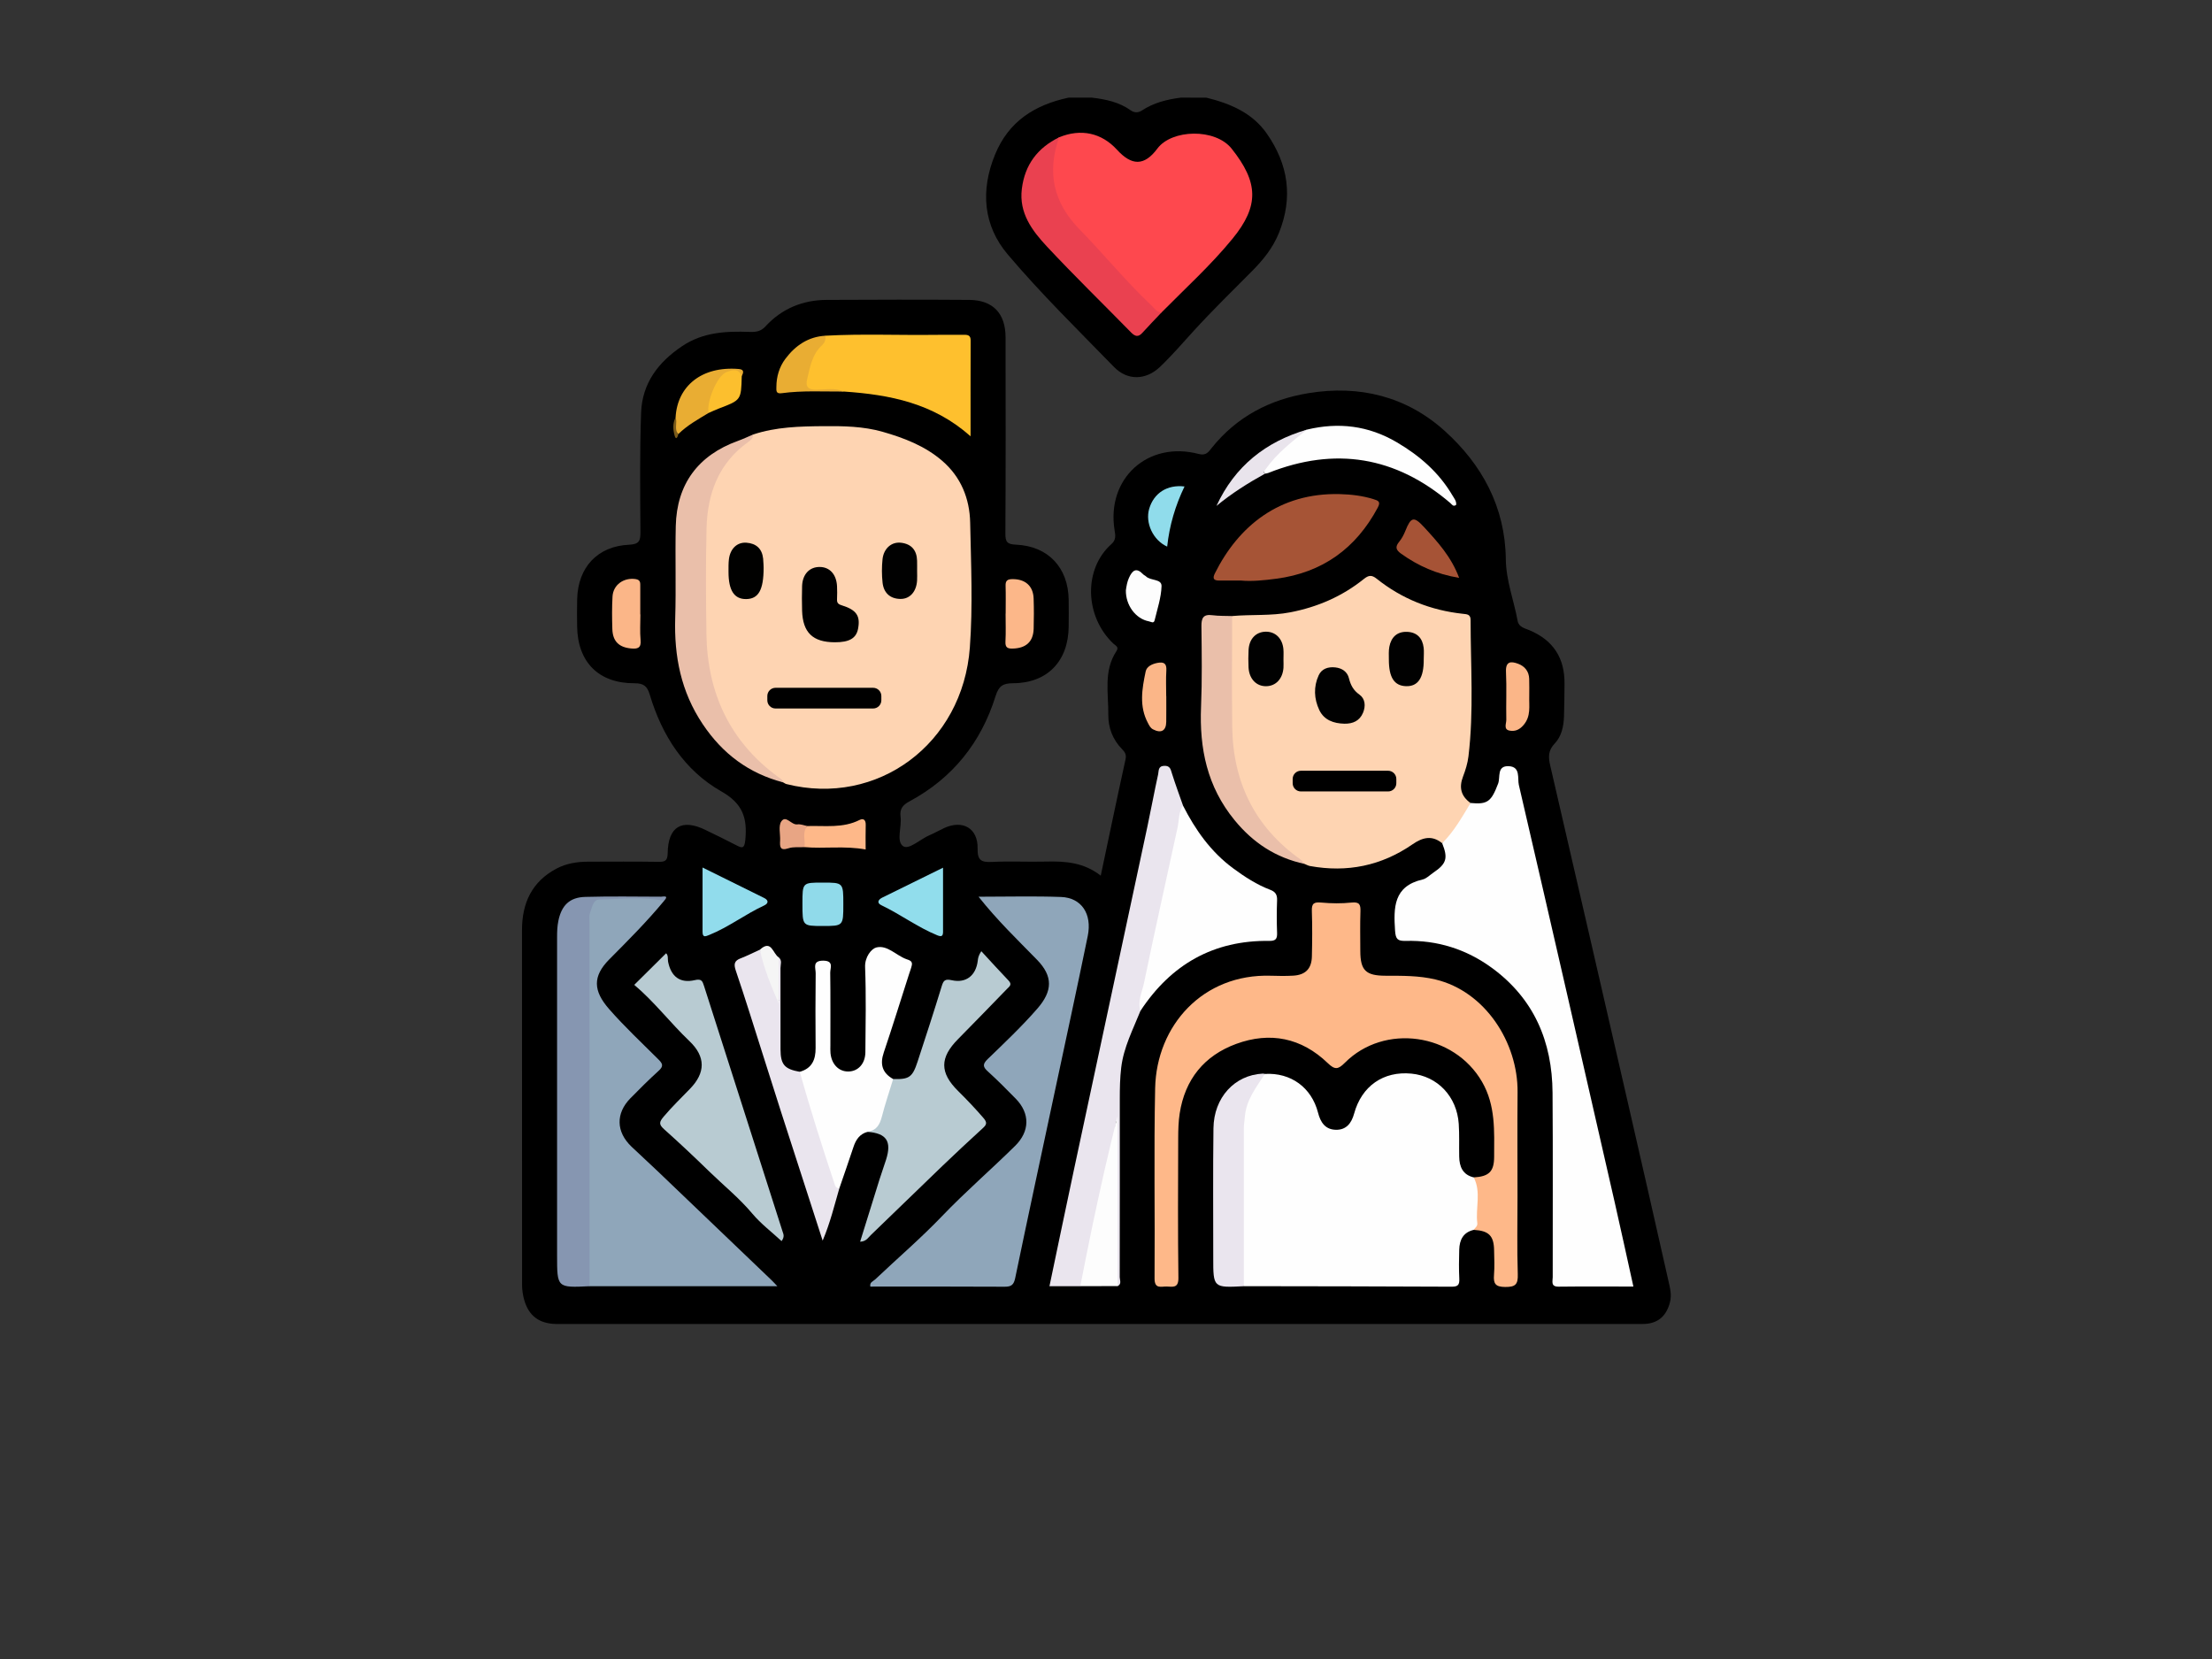 <?xml version="1.0" encoding="utf-8"?>
<!-- Generator: Adobe Illustrator 24.0.2, SVG Export Plug-In . SVG Version: 6.00 Build 0)  -->
<svg version="1.1" id="Layer_1" xmlns="http://www.w3.org/2000/svg" xmlns:xlink="http://www.w3.org/1999/xlink" x="0px" y="0px"
	 viewBox="0 0 640 480" style="enable-background:new 0 0 640 480;" xml:space="preserve">
<rect x="0" y="0" width="640" height="480" fill="#333333" stroke="none"/>
<style type="text/css">
	.st0{fill:#FE484E;}
	.st1{fill:#EA4150;}
	.st2{fill:#FED4B2;}
	.st3{fill:#FEFEFE;}
	.st4{fill:#FEB889;}
	.st5{fill:#8FA6BA;}
	.st6{fill:#EAE5EE;}
	.st7{fill:#B8CBD2;}
	.st8{fill:#8696B1;}
	.st9{fill:#FEC02E;}
	.st10{fill:#EABFAA;}
	.st11{fill:#A65436;}
	.st12{fill:#FDFDFD;}
	.st13{fill:#91DCEC;}
	.st14{fill:#91DDEC;}
	.st15{fill:#90DAEA;}
	.st16{fill:#FBB688;}
	.st17{fill:#FCB789;}
	.st18{fill:#A65336;}
	.st19{fill:#E9AD33;}
	.st20{fill:#E9E4EC;}
	.st21{fill:#90DCEB;}
	.st22{fill:#FCBF2E;}
	.st23{fill:#F5F5F5;}
	.st24{fill:#E8A584;}
	.st25{fill:#7B5B1B;}
	.st26{fill:#010100;}
	.st27{fill:#010101;}
	.st28{stroke:#000000;stroke-width:10;stroke-miterlimit:10;}
	.st29{fill:none;}
</style>
<g>
	<path d="M349.06,28.26c6.88,1.7,13.27,4.37,17.48,10.41c6.19,8.88,7.63,18.41,3.52,28.66c-1.76,4.39-4.6,7.88-7.86,11.16
		c-5.63,5.67-11.36,11.26-16.75,17.16c-3.24,3.55-6.37,7.21-9.85,10.52c-4.06,3.86-9.39,4.01-13.28,0.01
		C311.91,95.48,301.2,85,291.57,73.62c-7.06-8.34-7.94-18.45-3.69-28.86c3.96-9.7,11.54-14.42,21.29-16.51c2.25,0,4.51,0,6.76,0
		c4,0.48,7.89,1.28,11.26,3.7c1,0.71,2.15,0.7,3.17,0.03c3.43-2.26,7.27-3.21,11.27-3.73C344.1,28.26,346.58,28.26,349.06,28.26z"/>
	<path d="M318.48,253.36c2.42-11.43,4.72-22.53,7.16-33.6c0.3-1.35-0.09-2.09-0.93-2.94c-2.75-2.78-4.08-6.23-4.04-10.06
		c0.06-6.21-1.44-12.66,2.37-18.4c0.79-1.19-0.33-1.59-0.91-2.14c-8.36-7.93-8.67-21.63-0.55-28.81c1.39-1.23,1.14-2.54,0.91-3.97
		c-2.45-14.96,9.59-25.98,24.33-22.09c2.2,0.58,2.89-0.67,3.8-1.8c7.24-9.01,16.82-13.99,28.03-15.81
		c14.7-2.39,28.25,0.95,39.3,10.89c10.85,9.77,17.56,22.08,17.73,37.19c0.07,6.17,2.33,11.88,3.42,17.83
		c0.33,1.81,2.1,2.14,3.41,2.69c6.93,2.91,10.24,8.09,10.15,15.53c-0.04,3.15-0.03,6.31-0.15,9.46c-0.1,2.86-0.71,5.74-2.7,7.81
		c-1.93,2.01-1.84,3.95-1.28,6.37c7.6,32.82,15.15,65.66,22.69,98.5c3.87,16.86,7.71,33.72,11.51,50.59
		c0.46,2.05,1.02,4.07,0.41,6.31c-1,3.69-3.19,5.82-6.99,6.13c-0.9,0.07-1.8,0.04-2.7,0.04c-103.56,0-207.11,0-310.67,0
		c-0.68,0-1.35,0.01-2.03-0.01c-4.8-0.15-7.77-2.37-9.08-6.96c-0.4-1.39-0.61-2.88-0.62-4.32c-0.03-34.24-0.03-68.47-0.02-102.71
		c0-7.79,2.86-14.01,10.01-17.78c2.85-1.5,5.95-1.98,9.14-1.99c6.76-0.01,13.52-0.07,20.28,0.04c1.93,0.03,2.69-0.27,2.72-2.5
		c0.11-7.71,4.11-10.07,10.96-6.71c2.92,1.43,5.87,2.83,8.75,4.34c1.74,0.91,2.49,1.23,2.75-1.45c0.61-6.24-0.65-10.48-6.88-14.02
		c-10.75-6.1-17.23-16.2-20.76-28.02c-0.71-2.39-1.72-3.31-4.38-3.3c-10.44,0.05-16.53-6.15-16.64-16.54
		c-0.03-2.59-0.06-5.18,0.01-7.77c0.22-9.2,5.84-15.35,14.99-15.77c3.03-0.14,3.33-1.19,3.32-3.74
		c-0.08-11.48-0.22-22.98,0.19-34.45c0.3-8.45,4.89-14.6,11.89-19.28c6.07-4.06,12.71-4.35,19.55-4.11
		c1.73,0.06,3.19-0.11,4.52-1.57c4.74-5.16,10.76-7.65,17.72-7.69c13.75-0.07,27.5-0.1,41.24,0c6.88,0.05,10.52,3.9,10.53,10.83
		c0.03,18.92,0.06,37.84-0.05,56.76c-0.01,2.44,0.49,3.11,3.08,3.23c9.31,0.41,15.1,6.65,15.23,15.91c0.04,2.59,0.02,5.18,0,7.77
		c-0.08,10-6.15,16.38-16.09,16.41c-2.98,0.01-4.15,0.82-5.06,3.72c-4.19,13.45-12.45,23.77-24.95,30.48
		c-1.96,1.05-2.83,2.23-2.54,4.44c0.39,2.94-1.33,7.11,0.75,8.51c1.69,1.14,5-2.08,7.67-3.2c1.45-0.61,2.81-1.41,4.24-2.07
		c5.33-2.44,9.76,0.08,9.63,5.93c-0.08,3.47,1.1,4.04,4.18,3.89c5.17-0.26,10.37,0.03,15.55-0.1
		C308.22,249.12,313.64,249.54,318.48,253.36z"/>
	<path class="st0" d="M306.45,39.72c6.28-2.58,12.26-1.3,16.73,3.6c4.22,4.62,7.85,4.82,11.69-0.34c4.16-5.59,16.75-5.93,21.49,0.04
		c7.72,9.71,8.06,16.49,0.25,26.04c-6.27,7.67-13.6,14.31-20.53,21.33c-1.49,0.99-2.32-0.28-3.13-1.06
		c-6.12-5.8-11.95-11.89-17.4-18.31c-1.61-1.89-3.38-3.6-5.04-5.43c-6.05-6.65-8.09-14.32-5.78-23.08
		C305.02,41.38,305.42,40.36,306.45,39.72z"/>
	<path class="st1" d="M306.45,39.72c-3.59,10.13-1.71,18.88,5.93,26.68c7.04,7.19,13.39,15.05,20.75,21.95
		c0.87,0.82,1.51,2.02,2.95,2.04c-1.85,1.96-3.73,3.88-5.53,5.88c-1.22,1.36-2.14,1.1-3.32-0.11c-8.1-8.28-16.41-16.36-24.31-24.82
		c-4.28-4.59-8.14-9.68-7.27-16.69C296.5,47.67,300.2,42.78,306.45,39.72z"/>
	<path class="st2" d="M217.9,125.72c6.61-2.21,13.49-2.36,20.34-2.42c5.73-0.05,11.55,0.04,17.09,1.62
		c6.2,1.77,12.27,4.09,17.26,8.39c5.44,4.68,7.96,10.92,8.11,17.9c0.25,12.03,0.79,24.13-0.09,36.11
		c-2.04,27.92-26.74,46.16-53.09,39.53c-0.31-0.08-0.58-0.3-0.88-0.46c-15.44-9.15-22.07-23.5-23.08-40.65
		c-0.66-11.09-0.31-22.25-0.06-33.37c0.2-8.7,3.03-16.5,9.37-22.8C214.39,128.06,216.65,127.56,217.9,125.72z"/>
	<path class="st2" d="M356.49,178.24c5.6-0.5,11.25,0,16.83-1.08c7.88-1.52,15.03-4.62,21.28-9.64c1.38-1.11,2.28-1.23,3.71-0.08
		c7.3,5.83,15.66,9.15,24.94,10.15c1.16,0.13,2.24,0.11,2.24,1.78c0,13.16,0.96,26.34-0.62,39.47c-0.24,1.99-0.85,3.97-1.57,5.84
		c-1.22,3.18-0.59,5.68,2.18,7.66c-1.37,4.84-3.74,8.98-8.22,11.63c-2.94-2.39-5.67-1.69-8.55,0.3c-9.01,6.23-18.96,8.26-29.73,6.29
		c-0.53-0.1-1.02-0.4-1.53-0.6c-11.37-5.81-16.97-15.94-20.41-27.56c-1.27-4.3-1.59-8.81-1.53-13.35c0.12-8.76,0.02-17.53,0.04-26.3
		C355.55,181.19,355.35,179.57,356.49,178.24z"/>
	<path class="st3" d="M365.96,310.72c7.5-0.44,13.51,3.9,15.39,11.22c0.71,2.76,2.06,4.86,5.12,4.94c3.05,0.08,4.56-1.91,5.32-4.68
		c2.18-7.98,8.48-12.35,16.56-11.57c7.57,0.73,13.18,6.61,13.71,14.55c0.21,3.13,0.07,6.29,0.13,9.44c0.05,2.95,1.02,5.29,4.22,6.04
		c1.47,0.32,1.93,1.42,1.99,2.73c0.16,3.24,0.16,6.48,0,9.72c-0.07,1.32-0.53,2.41-2,2.73c-3.04,0.7-4.12,2.89-4.2,5.72
		c-0.08,2.81-0.12,5.63,0.02,8.44c0.08,1.74-0.39,2.29-2.21,2.28c-20.04-0.1-40.08-0.12-60.11-0.15c-1.14-1.17-1.03-2.68-1.03-4.12
		c-0.02-13.89-0.15-27.79,0.05-41.68C359,320.23,360.62,314.57,365.96,310.72z"/>
	<path class="st4" d="M426.4,355.84c0.38-0.64,1.15-1.04,1.03-1.96c-0.55-4.39,1.18-8.96-1.03-13.22c4.4-0.26,5.89-1.67,5.9-5.97
		c0.02-7.4,0.47-14.8-3.49-21.67c-8.11-14.09-28.25-17.04-39.73-5.5c-1.94,1.95-2.88,2.04-4.93,0.06
		c-7.59-7.31-16.67-9.15-26.48-5.55c-9.26,3.4-14.82,10.27-16.35,20.12c-0.36,2.32-0.42,4.71-0.43,7.07
		c-0.04,13.51-0.12,27.02,0.06,40.52c0.04,3.07-1.69,2.53-3.4,2.49c-1.61-0.04-3.52,0.81-3.5-2.35c0.14-18.35-0.22-36.7,0.17-55.04
		c0.39-18.11,13.8-33.16,33.5-32.53c2.14,0.07,4.28,0.1,6.42-0.02c3.56-0.2,5.35-2,5.43-5.56c0.1-4.39,0.14-8.78-0.01-13.17
		c-0.08-2.19,0.63-2.61,2.72-2.42c2.9,0.27,5.87,0.3,8.76,0c2.29-0.24,2.65,0.58,2.58,2.56c-0.13,3.82-0.05,7.65-0.04,11.48
		c0.02,5.59,1.59,7.12,7.3,7.13c4.84,0.01,9.65-0.06,14.43,1.08c14.4,3.42,23.9,18.27,23.77,32.6c-0.09,10.13-0.02,20.26-0.02,30.39
		c0,7.43-0.16,14.86,0.08,22.28c0.1,2.98-0.69,3.73-3.66,3.7c-2.81-0.02-3.42-0.96-3.22-3.47c0.19-2.35,0.08-4.73,0.03-7.09
		C432.23,357.53,430.78,356.09,426.4,355.84z"/>
	<path class="st3" d="M417.26,243.96c3.44-3.38,5.75-7.56,8.22-11.63c4.96,0.48,6-0.43,7.98-5.63c0.68-1.79-0.46-5.18,3.06-5.02
		c3.5,0.15,2.49,3.54,2.93,5.43c9.35,40.25,18.55,80.54,27.75,120.83c1.82,7.98,3.55,15.99,5.39,24.3c-7.27,0-14.44-0.06-21.62,0.03
		c-2.36,0.03-1.72-1.55-1.72-2.75c-0.02-17.79,0.08-35.58-0.05-53.37c-0.1-14.77-5.35-27.19-17.55-36.11
		c-7.41-5.41-15.78-8.05-24.96-7.81c-2.32,0.06-2.88-0.52-3.05-2.9c-0.46-6.75-0.47-12.93,7.97-14.87c1.13-0.26,2.09-1.29,3.11-1.98
		C418.53,249.9,419.01,248.3,417.26,243.96z"/>
	<path class="st5" d="M192.14,260.64c-4.93,5.97-10.4,11.44-15.85,16.93c-4.9,4.94-4.65,9.13-0.06,14.38
		c4.52,5.17,9.52,9.82,14.35,14.65c1.23,1.23,1.37,1.94,0.03,3.17c-2.83,2.58-5.55,5.27-8.23,8.01c-4.27,4.37-4.13,9.7,0.3,13.95
		c2.52,2.41,5.11,4.75,7.63,7.16c10.96,10.47,21.91,20.96,32.86,31.44c0.46,0.44,0.89,0.92,1.74,1.81c-18.48,0-36.42,0-54.36,0
		c-1.24-1.27-1.09-2.91-1.09-4.46c-0.03-33.31-0.03-66.63-0.01-99.94c0-1.24,0.03-2.48,0.32-3.69c0.78-3.29,2.01-4.29,5.39-4.3
		c4.84-0.02,9.69-0.04,14.53,0.03C190.53,259.78,191.79,259.08,192.14,260.64z"/>
	<path class="st5" d="M283.13,259.45c8.36,0,16.12-0.21,23.85,0.07c5.91,0.21,9.05,4.89,7.74,11.29
		c-3.14,15.3-6.45,30.56-9.71,45.83c-3.77,17.69-7.59,35.38-11.27,53.09c-0.4,1.94-1.06,2.57-3.04,2.56
		c-12.95-0.08-25.9-0.04-38.88-0.04c-0.28-1.26,0.82-1.53,1.38-2.06c6.46-6.12,13.24-11.93,19.38-18.34
		c6.77-7.07,14.17-13.45,21.12-20.31c4.28-4.22,4.36-9.4,0.16-13.68c-2.6-2.65-5.22-5.3-7.97-7.79c-1.47-1.32-1.72-2.1-0.13-3.64
		c4.92-4.75,9.88-9.44,14.39-14.62c4.39-5.04,4.59-9.32-0.14-14.15C294.38,271.89,288.56,266.31,283.13,259.45z"/>
	<path class="st6" d="M329.97,292.47c-2.15,5.37-4.87,10.53-5.57,16.43c-0.36,3.03-0.41,6.04-0.41,9.07
		c-0.01,17.18,0.02,34.36-0.02,51.54c0,0.85,0.65,2-0.62,2.61c-1.14-1.19-0.98-2.7-0.98-4.14c-0.02-12.36-0.04-24.71,0-37.07
		c0.01-2.18,0.4-4.33,0.63-5.88c0.06-1.07-0.71-0.47-0.3-0.65c0.13-0.06,0.19,0.03,0.17,0.26c-0.15,3.02-0.56,6-1.23,8.94
		c-2.49,10.95-4.57,21.99-7.03,32.95c-0.44,1.95-0.56,4.04-2.06,5.61c-2.91,0-5.82,0-8.91,0c2.39-11.37,4.71-22.58,7.1-33.77
		c7.06-33.06,14.16-66.12,21.23-99.19c1.08-5.05,2.01-10.13,3.12-15.18c0.2-0.92-0.06-2.34,1.72-2.42c1.76-0.08,1.9,1.02,2.29,2.26
		c0.97,3.09,2.1,6.13,3.17,9.19c0.12,3.5-0.64,6.9-1.43,10.26c-3.28,13.96-5.85,28.07-9.01,42.06
		C331.29,287.76,330.41,290.05,329.97,292.47z"/>
	<path class="st7" d="M258.42,312.2c4.62,0.13,5.58-0.5,7.06-5.02c2.38-7.25,4.74-14.5,6.97-21.79c0.52-1.7,0.93-2.22,2.94-1.78
		c4.16,0.92,6.97-1.38,7.5-5.59c0.09-0.74,0.15-1.48,1.03-2.81c2.63,2.84,5.23,5.72,7.91,8.52c1.13,1.18,0.15,1.74-0.52,2.44
		c-4.69,4.82-9.35,9.67-14.09,14.45c-5.34,5.38-5.39,9.73,0,15.05c2.54,2.51,5,5.1,7.33,7.81c1.14,1.32,0.92,1.92-0.2,2.94
		c-3.91,3.57-7.78,7.18-11.6,10.84c-6.96,6.68-13.86,13.43-20.82,20.11c-0.77,0.74-1.35,1.85-3.07,1.89
		c1.9-6.09,3.74-12.04,5.6-17.99c0.61-1.93,1.3-3.83,1.91-5.75c1.68-5.32,0.12-7.65-5.4-8.04c2.96-2.13,3.42-5.5,4.45-8.64
		C256.22,316.54,256.38,313.93,258.42,312.2z"/>
	<path class="st7" d="M226.13,359.09c-2.86-2.65-6-5.02-8.46-7.95c-3.77-4.5-8.31-8.15-12.47-12.2c-4.27-4.16-8.61-8.25-13.06-12.22
		c-1.58-1.41-1.42-2.11-0.08-3.69c2.39-2.82,5.03-5.38,7.59-8.02c4.5-4.63,4.56-9.28-0.18-13.79c-5.52-5.26-10.14-11.37-15.96-16.27
		c3.19-3.16,6.2-6.14,9.22-9.14c0.69,0.66,0.41,1.63,0.57,2.46c0.86,4.28,3.45,6.31,7.73,5.31c1.96-0.46,2.22,0.29,2.67,1.7
		c7.56,23.7,15.16,47.4,22.74,71.09C226.69,357.1,227.05,357.85,226.13,359.09z"/>
	<path class="st8" d="M192.14,260.64c-6.22-1.24-12.49-0.5-18.73-0.39c-1.84,0.03-2.13,2.41-2.71,3.94c-0.3,0.8-0.14,1.78-0.14,2.67
		c0,35.09,0,70.18,0.01,105.28c-9.39,0.46-9.39,0.46-9.39-8.88c0-30.72,0-61.45,0-92.17c0-1.57,0.05-3.12,0.38-4.69
		c0.9-4.4,3.21-6.78,7.76-6.9c7.31-0.2,14.64-0.09,21.96-0.06C191.82,259.44,193.71,258.93,192.14,260.64z"/>
	<path class="st3" d="M329.97,292.47c-0.89-2.84,0.49-5.47,1.03-8.09c3.09-15,6.46-29.95,9.7-44.92c0.47-2.16,0.28-4.46,1.56-6.42
		c3.59,7.07,8.06,13.42,14.54,18.2c3.36,2.48,6.83,4.73,10.75,6.22c1.47,0.56,2.01,1.42,1.95,3.01c-0.12,3.15-0.12,6.3,0,9.45
		c0.06,1.71-0.39,2.33-2.23,2.31C351.09,272.01,338.79,279.06,329.97,292.47z"/>
	<path class="st3" d="M258.42,312.2c-1.11,3.64-2.34,7.24-3.28,10.92c-0.6,2.33-1.61,3.98-4.13,4.36c-2.3,0.61-3.39,2.3-4.09,4.42
		c-1.32,4-2.72,7.97-4.08,11.95c-1.62,0.8-2-0.58-2.34-1.52c-3.56-9.89-6.3-20.04-9.54-30.03c-0.25-0.77-0.13-1.55,0.45-2.2
		c3.52-0.98,4.6-3.51,4.57-6.91c-0.06-7.2-0.06-14.39,0.02-21.59c0.02-1.49-1.08-3.68,2.21-3.65c3.14,0.03,1.98,2.13,2,3.48
		c0.1,6.97,0.04,13.94,0.05,20.92c0,0.79-0.05,1.58,0.03,2.36c0.3,3.17,2.34,5.29,5.06,5.31c2.88,0.02,5-2.21,5.03-5.6
		c0.07-8.21,0.23-16.43-0.08-24.62c-0.11-2.93,1.84-5.3,3.22-5.66c3.17-0.82,5.72,2.26,8.69,3.36c0.79,0.29,1.88,0.5,1.61,1.76
		c-0.19,0.87-0.52,1.71-0.8,2.57c-2.43,7.57-4.78,15.17-7.32,22.7C254.54,307.93,255.27,310.44,258.42,312.2z"/>
	<path class="st9" d="M238.84,97.13c10.67-0.59,21.35-0.1,32.02-0.25c2.7-0.04,5.4,0.02,8.1-0.01c1.18-0.02,1.89,0.22,1.88,1.64
		c-0.04,8.95-0.02,17.9-0.02,27.73c-10.82-9.64-23.45-12.05-36.59-12.95c-2.77-0.51-5.56-0.13-8.34-0.22
		c-2.94-0.09-3.57-0.69-3.2-3.58C233.32,104.68,235.4,100.56,238.84,97.13z"/>
	<path class="st10" d="M217.9,125.72c0.02,1.04-0.69,1.64-1.42,2.16c-8.63,6.16-11.82,15.01-12.06,25.09
		c-0.24,10.13-0.17,20.27-0.03,30.4c0.24,17.07,6.73,31.11,20.67,41.37c0.64,0.47,1.37,0.78,1.58,1.64
		c-9.96-2.6-17.55-8.25-23.32-16.86c-6.3-9.4-8.3-19.64-7.96-30.69c0.27-8.87-0.04-17.75,0.16-26.62
		c0.28-12.15,6.48-20.49,17.94-24.63C214.96,127.04,216.41,126.35,217.9,125.72z"/>
	<path class="st11" d="M359.05,167.97c-2.49,0-4.4-0.01-6.32,0c-1.66,0.01-1.93-0.67-1.22-2.1c6.82-13.64,18.61-23.37,36.18-22.91
		c3.27,0.09,6.48,0.47,9.64,1.44c1.47,0.45,2.22,0.74,1.3,2.46c-6.32,11.84-16.04,18.83-29.37,20.58
		C365.7,167.92,362.09,168.26,359.05,167.97z"/>
	<path class="st6" d="M231.41,310.11c3.07,11.04,6.56,21.95,10.18,32.83c0.21,0.63,0.67,0.84,1.25,0.91
		c-1.43,4.88-2.59,9.85-4.82,15.1c-4.13-12.78-8.09-24.98-12.02-37.19c-1.85-5.75-3.66-11.52-5.49-17.28
		c-2.51-7.89-4.96-15.81-7.62-23.65c-0.65-1.91-0.43-2.87,1.45-3.58c1.88-0.72,3.67-1.64,5.5-2.47c2.86,4.49,3.74,9.68,5.2,14.66
		c0.15,0.42,0.51-0.36,0.2-0.04c-0.1,0.1-0.2,0.03-0.24-0.23c-0.7-4.08-1.37-8.16,0.3-12.18c1.09,0.88,0.51,2.09,0.52,3.12
		c0.04,7.85-0.03,15.7,0.01,23.54C225.86,308.06,227.01,309.32,231.41,310.11z"/>
	<path class="st10" d="M356.49,178.24c0,10.69-0.11,21.38,0.03,32.07c0.21,16.06,6.57,29.04,19.83,38.42
		c0.44,0.31,0.73,0.82,1.09,1.23c-8.29-1.8-14.85-6.06-20.28-12.71c-7.91-9.68-10.16-20.69-9.66-32.76
		c0.32-7.75,0.2-15.51,0.11-23.27c-0.03-2.38,0.51-3.58,3.17-3.22C352.66,178.25,354.59,178.17,356.49,178.24z"/>
	<path class="st6" d="M365.96,310.72c-2.45,3.84-5.37,7.46-5.77,12.27c-0.09,1.11-0.3,2.22-0.3,3.33c-0.02,15.27-0.01,30.54,0,45.82
		c-8.86,0.46-8.87,0.46-8.86-8.25c0-12.48-0.1-24.96,0.06-37.44c0.11-8.91,6.12-15.4,14.22-15.82
		C365.52,310.6,365.74,310.68,365.96,310.72z"/>
	<path class="st3" d="M378.13,124.3c9.16-2.19,17.77-1.18,26.02,3.67c6.63,3.9,12.19,8.74,16.1,15.39c0.49,0.83,1.18,1.62,1.07,2.7
		c-0.85,0.67-1.23-0.11-1.69-0.51c-15.81-13.51-33.37-16.38-52.68-8.71c-0.31,0.12-0.65,0.15-0.98,0.22
		c-0.68-1.25-0.8-1.35-0.16-2.13C369.27,130.65,372.91,126.55,378.13,124.3z"/>
	<path class="st12" d="M312.56,372.13c1.14-5.7,2.23-11.41,3.43-17.1c2.26-10.69,4.59-21.38,7.37-32.03c0,16.37,0,32.73,0,49.1
		C319.75,372.12,316.16,372.13,312.56,372.13z"/>
	<path class="st13" d="M203.27,251c6.27,3.09,12.06,5.94,17.84,8.82c1.36,0.68,1.21,1.6-0.03,2.17c-5.46,2.52-10.25,6.25-15.85,8.51
		c-1.09,0.44-1.96,0.86-1.96-0.9C203.27,263.58,203.27,257.56,203.27,251z"/>
	<path class="st14" d="M272.85,251.05c0,6.51,0,12.54,0,18.58c0,1.33-0.54,1.44-1.69,0.97c-5.7-2.33-10.63-6.06-16.17-8.7
		c-1.39-0.66-0.9-1.61,0.26-2.19C260.96,256.89,266.68,254.08,272.85,251.05z"/>
	<path class="st15" d="M232.17,261.42c0-6.06,0-6.06,5.83-6.06c6,0,6,0,6,6.26c0,6.3,0,6.3-6.03,6.3
		C232.17,267.91,232.17,267.91,232.17,261.42z"/>
	<path class="st16" d="M185.29,177.78c0,2.47-0.18,4.95,0.05,7.4c0.23,2.35-0.9,2.62-2.76,2.44c-3.5-0.33-5.3-2.07-5.41-5.61
		c-0.1-3.14-0.13-6.29,0.05-9.42c0.2-3.41,3.24-5.52,6.63-5.05c1.54,0.21,1.39,1.16,1.4,2.15c0.01,2.69,0,5.38,0,8.08
		C185.27,177.78,185.28,177.78,185.29,177.78z"/>
	<path class="st17" d="M290.97,177.54c0-2.69,0.06-5.39-0.02-8.08c-0.05-1.49,0.56-1.89,1.98-1.9c3.69-0.03,6.01,1.95,6.13,5.61
		c0.1,2.91,0.09,5.84,0.01,8.75c-0.11,3.75-2.21,5.62-6.02,5.73c-1.55,0.05-2.23-0.31-2.14-2.03c0.14-2.69,0.04-5.38,0.04-8.08
		C290.95,177.54,290.96,177.54,290.97,177.54z"/>
	<path class="st18" d="M422.17,167.19c-6.55-1.07-11.86-3.48-16.77-6.98c-1.61-1.14-1.74-2.03-0.57-3.47
		c0.77-0.94,1.33-2.01,1.8-3.18c1.58-3.96,2.43-4.26,5.31-1.14C415.91,156.73,419.92,161.11,422.17,167.19z"/>
	<path class="st19" d="M238.84,97.13c0.09,1.07-0.17,1.98-0.99,2.74c-2.92,2.69-3.51,6.42-4.35,10.01
		c-0.43,1.86,0.21,2.87,2.45,2.87c2.76,0,5.59-0.64,8.28,0.54c-6.03,0.03-12.08-0.34-18.09,0.48c-1.68,0.23-1.52-0.78-1.51-1.8
		c0.01-2.99,0.83-5.79,2.61-8.16C230.13,99.96,233.86,97.41,238.84,97.13z"/>
	<path class="st19" d="M205.02,119.48c-3.05,1.85-6.19,3.57-8.75,6.11c-1.95-1.33-0.83-3.16-0.8-4.82
		c0.48-8.99,7.49-14.91,18.28-14.01c1.66,0.14,1.36,1.07,0.86,2.09c-2.71-1.32-4.58-0.37-6.16,2.03
		C206.7,113.54,205.9,116.52,205.02,119.48z"/>
	<path class="st16" d="M442.46,201.46c-0.09,2.85,0.55,5.75-1.66,8.33c-1.24,1.45-2.58,1.89-4.08,1.59
		c-1.77-0.36-0.87-2.07-0.9-3.14c-0.1-4.61,0.13-9.23-0.09-13.84c-0.15-3.14,1.49-3.11,3.52-2.35c1.9,0.71,3.13,2.19,3.19,4.35
		C442.5,198.08,442.46,199.77,442.46,201.46z"/>
	<path class="st16" d="M337.44,201.42c0,2.48,0.02,4.95-0.01,7.43c-0.03,2.61-1.5,3.4-3.83,2.17c-0.79-0.42-1.09-1.14-1.44-1.78
		c-2.63-4.86-1.74-9.96-0.68-14.98c0.3-1.42,1.83-2.16,3.38-2.46c1.84-0.35,2.73,0.1,2.6,2.2c-0.16,2.47-0.04,4.95-0.04,7.43
		C337.43,201.42,337.43,201.42,337.44,201.42z"/>
	<path class="st4" d="M233.61,239c5.08-0.15,10.25,0.68,15.09-1.76c1.16-0.59,1.83,0.05,1.78,1.45c-0.07,2.33-0.02,4.67-0.02,7.09
		c-6.08-1.12-11.91-0.18-17.7-0.68C231.21,241.87,231.4,240.51,233.61,239z"/>
	<path class="st20" d="M378.13,124.3c-4.27,3.47-8.68,6.81-11.89,11.39c-0.29,0.41-0.91,0.78-0.27,1.38
		c-4.91,2.71-9.64,5.7-14.01,9.31C357.26,134.89,366.19,127.8,378.13,124.3z"/>
	<path class="st12" d="M325.75,170.78c0.18-1.22,0.36-2.41,0.89-3.58c0.99-2.2,2.13-3.13,4.12-1.02c0.23,0.24,0.58,0.35,0.82,0.59
		c1.33,1.31,4.55,0.65,4.49,2.82c-0.1,3.31-1.22,6.6-2,9.88c-0.25,1.04-1.07,0.41-1.66,0.3
		C328.59,179.06,325.67,175.11,325.75,170.78z"/>
	<path class="st21" d="M342.72,140.75c-2.66,5.53-4.37,11.29-5.02,17.4c-4.12-1.86-6.41-6.9-5.2-10.96
		C333.84,142.66,337.7,140.15,342.72,140.75z"/>
	<path class="st22" d="M205.02,119.48c-0.7-3.05,2.42-10.76,5.13-11.79c1.42-0.54,3.56-1.38,4.46,1.17
		c-0.18,6.89-0.18,6.89-6.57,9.32C207.01,118.57,206.02,119.05,205.02,119.48z"/>
	<path class="st23" d="M225.31,276.99c0,4.47,0,8.94,0,13.4c-2.17-5.12-4.33-10.19-5.45-15.62
		C223.23,271.68,223.61,275.97,225.31,276.99z"/>
	<path class="st24" d="M233.61,239c-1.64,1.85-0.54,4.07-0.84,6.11c-1.55,0.08-3.21-0.15-4.63,0.32c-2.52,0.84-2.52-0.5-2.43-2.24
		c0.09-1.88-0.55-4.22,0.35-5.53c1.34-1.96,2.88,1.1,4.64,0.86C231.62,238.38,232.63,238.82,233.61,239z"/>
	<path class="st25" d="M195.47,120.78c0.61,1.55-0.52,3.39,0.8,4.82c-0.18,0.78-0.68,1.94-1.09,0.4
		C194.73,124.38,194.57,122.47,195.47,120.78z"/>
	<path d="M241.53,185.83c-6.37-0.02-9.27-2.8-9.46-9.16c-0.07-2.36-0.07-4.72,0-7.08c0.11-3.41,2.11-5.55,5.05-5.55
		c2.93,0,4.88,2.12,5.06,5.57c0.06,1.23,0.05,2.47,0,3.71c-0.04,1.01,0.2,1.46,1.35,1.81c4.28,1.32,5.42,3.07,4.75,6.7
		C247.78,184.65,245.77,185.85,241.53,185.83z"/>
	<path class="st26" d="M220.94,164.34c-0.01,6.46-1.56,8.93-5.01,8.99c-3.48,0.06-5.15-2.47-5.15-7.86c0-1.23-0.03-2.47,0.12-3.69
		c0.38-3.02,2.36-4.95,5.05-4.76c2.81,0.19,4.55,1.72,4.85,4.62C220.92,162.86,220.93,164.1,220.94,164.34z"/>
	<path class="st27" d="M265.35,165.26c0,0.9,0.05,1.8-0.01,2.69c-0.19,3.23-2.08,5.4-4.87,5.34c-3.01-0.06-4.81-1.82-5.12-4.75
		c-0.24-2.21-0.24-4.49-0.01-6.71c0.33-3.15,2.61-5.13,5.37-4.8c3,0.36,4.55,2.17,4.63,5.2
		C265.37,163.25,265.35,164.26,265.35,165.26z"/>
	<path class="st27" d="M388.97,209.39c-3.1-0.08-5.87-1.03-7.26-3.96c-1.53-3.24-1.69-6.74-0.18-10.04c0.87-1.9,2.73-2.52,4.82-2.29
		c1.98,0.22,3.48,1.28,3.94,3.14c0.5,2.01,1.28,3.49,3.07,4.76c1.63,1.16,1.82,3.28,1.01,5.22
		C393.38,208.58,391.42,209.43,388.97,209.39z"/>
	<path class="st27" d="M371.35,190.86c0,0.78,0.05,1.57,0,2.35c-0.24,3.18-2.19,5.27-4.96,5.33c-2.88,0.07-4.99-2.12-5.15-5.46
		c-0.08-1.67-0.08-3.36,0.01-5.03c0.17-3.2,2.12-5.22,4.93-5.28c2.82-0.06,4.88,1.94,5.15,5.07
		C371.42,188.84,371.34,189.85,371.35,190.86z"/>
	<path class="st27" d="M411.93,190.78c0.05,5.34-1.66,7.88-5.15,7.75c-3.39-0.12-4.95-2.54-4.94-7.73c0-1.23-0.09-2.49,0.14-3.68
		c0.53-2.75,2.23-4.41,5.11-4.31c2.86,0.1,4.49,1.79,4.82,4.61C412.04,188.53,411.93,189.66,411.93,190.78z"/>
</g>
<line x1="222.07" y1="207.32" x2="225.57" y2="204.59"/>
<path class="st28" d="M219,203"/>
<path d="M252.62,199h-28.23c-1.32,0-2.38,1.07-2.38,2.38v1.23c0,1.32,1.07,2.38,2.38,2.38h28.23c1.32,0,2.38-1.07,2.38-2.38v-1.23
	C255,200.07,253.93,199,252.62,199z"/>
<path d="M401.62,223h-25.23c-1.32,0-2.38,1.07-2.38,2.38v1.23c0,1.32,1.07,2.38,2.38,2.38h25.23c1.32,0,2.38-1.07,2.38-2.38v-1.23
	C404,224.07,402.93,223,401.62,223z"/>
<rect x="111.5" y="394.75" class="st29" width="219.5" height="39.25"/>
</svg>
